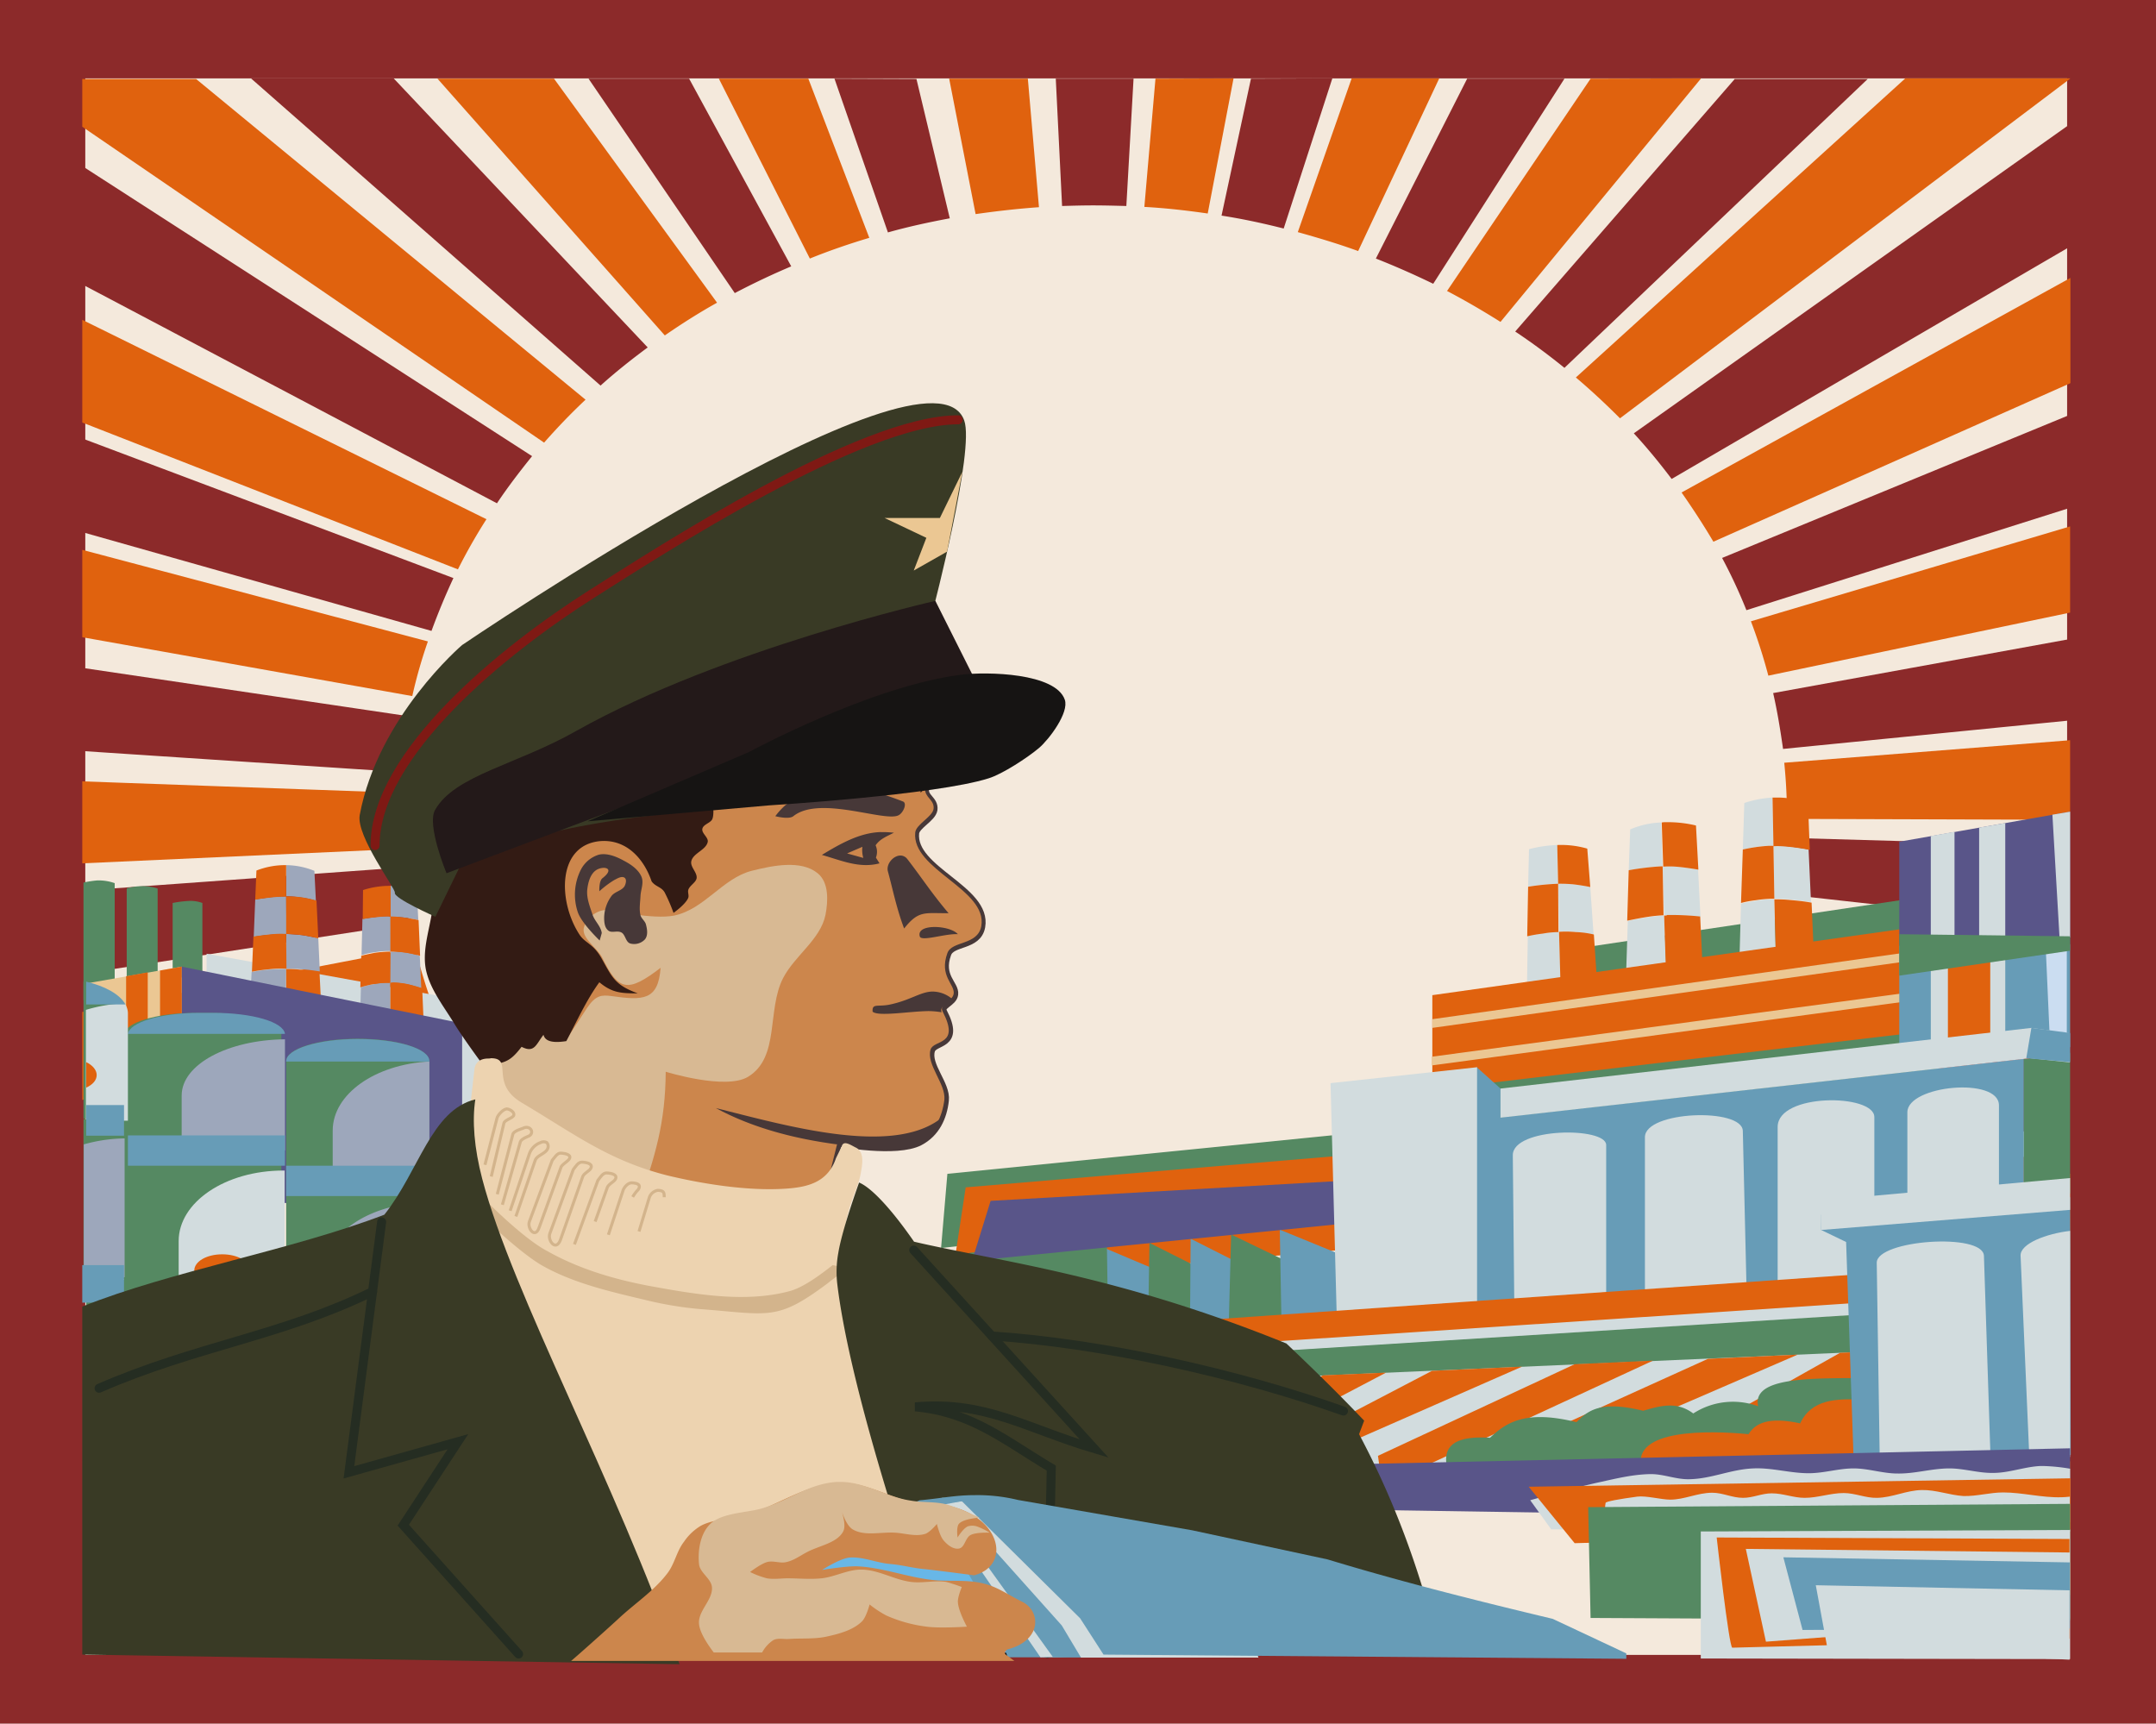 <svg xmlns="http://www.w3.org/2000/svg" viewBox="0 0 718 574"><defs><style>.cls-1{fill:#8c2a2a;}.cls-2{fill:#f4e9dc;}.cls-3{fill:#e0620e;}.cls-4,.cls-9{fill:#9da7bb;}.cls-4{stroke:#ff0;stroke-width:0.3px;}.cls-12,.cls-14,.cls-15,.cls-16,.cls-17,.cls-20,.cls-28,.cls-32,.cls-4{stroke-linecap:round;}.cls-5{fill:#f8361b;}.cls-14,.cls-6{fill:#d2dcde;}.cls-7{fill:#558962;}.cls-8{fill:#ebc793;}.cls-10{fill:#595589;}.cls-11{fill:#679cb7;}.cls-12,.cls-17,.cls-19,.cls-27,.cls-28,.cls-32{fill:none;}.cls-12,.cls-14,.cls-15,.cls-16,.cls-17{stroke:#000;}.cls-12,.cls-14,.cls-15,.cls-16{stroke-width:1.3px;}.cls-13{fill:#5d64aa;}.cls-15{fill:#4ca180;}.cls-16{fill:#68b7e7;}.cls-17,.cls-20,.cls-28,.cls-32{stroke-width:3px;}.cls-18{fill:#cbddf1;}.cls-20,.cls-31{fill:#d8b993;}.cls-20{stroke:#473838;}.cls-21{fill:#cc864c;}.cls-22{fill:#473838;}.cls-23{fill:#331b14;}.cls-24{fill:#393a25;}.cls-25{fill:#edd3b0;}.cls-26{fill:#d3b48c;}.cls-27{stroke:#d3b48c;stroke-miterlimit:10;}.cls-28{stroke:#252d22;}.cls-29{fill:#231919;}.cls-30{fill:#161413;}.cls-32{stroke:#7f1914;}</style></defs><title>Asset 1</title><g id="Layer_2" data-name="Layer 2"><g id="svg8"><g id="layer1"><rect id="rect888" class="cls-1" width="718" height="574"/></g><rect id="rect3240" class="cls-2" x="28.4" y="26.1" width="660" height="525"/><path id="path3058" class="cls-3" d="M27.4,26.2v16L181.2,147.4c4.4-5,8.9-9.7,13.8-14.3L65.3,26.3H27.4Zm118.3,0,75.7,85.5c5.5-3.8,11.3-7.5,17.4-10.9L184.5,26.2H145.7Zm93.7,0,30.3,59.9c6.4-2.6,13.1-4.9,19.8-6.9l-20.3-53H239.4Zm76.7,0,8.8,45.1c7-1,14-1.8,21.1-2.3l-3.7-42.8Zm68.7,0-3.7,42.7c7.2.4,14.2,1.2,21.1,2.2l8.6-45-26,.1Zm65.3,0L432.2,77.3c6.8,1.9,13.5,3.9,20.1,6.3l27-57.5H450.1Zm79.6,0L481.9,96.9c6.1,3.2,12.1,6.7,17.8,10.3l66.8-81.1-36.8.1Zm104.7,0L524.8,125.7c5.2,4.4,10,8.9,14.7,13.6L689.4,26.2v-.1h-55Zm55,66.4L560,164c3.7,5.3,7.3,10.8,10.6,16.4l118.9-52.8v-35Zm-662,13.9v34.2l125.1,48.9a183.82,183.82,0,0,1,9.5-16.7L27.4,106.5Zm662,68.8L583.1,206.9a181.77,181.77,0,0,1,5.8,18.1l100.5-21V175.3Zm-662,7.8v29.1l109.9,19.6a164.19,164.19,0,0,1,5.2-18.2L27.4,183.1Zm662,63.4L594.2,254a177.83,177.83,0,0,1,.9,18v.7l94.3.3V246.5Zm-662,13.7v27.3l105.7-4.8c-.3-3.5-.4-7.1-.4-10.7,0-2.7.1-5.4.3-8L27.4,260.2Zm565,43c-1,6.2-2.6,12.4-4.2,18.4l101.1,22.3V316.4l-96.9-13.2ZM138.2,315.7,27.4,337v29.3l116.3-32.5c-2.1-6-3.9-12-5.5-18.1Zm439.3,34.4c-2.7,5.8-5.8,11.4-9,17l120.9,56.1V390.9L577.5,350.1Zm-28.6,44.1a183.89,183.89,0,0,1-13.5,14.4l154,122.6V486.7L548.9,394.2Z"/><path id="path3828" class="cls-1" d="M83.7,26.2,200,128.4c5-4.5,10.3-8.7,15.7-12.7L131.1,26.1H83.7Zm112.3,0,48.7,71.4c6.1-3.2,12.4-6.2,18.8-8.9l-34-62.5H196Zm81.9,0,17.8,51.2c6.7-1.9,13.7-3.4,20.6-4.7L305.2,26.3l-27.3-.1Zm73.7,0,2.1,42.4c3.5-.1,6.8-.2,10.3-.2,3.7,0,7.3.1,11.1.2l2.4-42.4H351.6Zm65,0-9.8,45.6c7.1,1.1,14,2.6,20.7,4.3l16.2-50-27.1.1Zm72,0L458.2,86.1c6.6,2.6,12.9,5.4,19.1,8.4L521,26.2Zm89.2,0-73.2,84.2c5.7,3.8,11.1,7.8,16.4,12.1L622,26.3H577.8ZM689.4,41.3l-145.3,103c4.5,4.9,8.6,9.9,12.6,15.2L689.4,82.1V41.3Zm-662,14V94.7l138.1,72.9c3.6-5.4,7.6-10.6,11.7-15.7L27.4,55.3Zm662,82.8L573.5,185.8a172.41,172.41,0,0,1,8.1,17.4l107.8-34.1v-31ZM27.4,146v31.2l116.3,32.9c2.2-6,4.6-11.8,7.3-17.6L27.4,146Zm662,66.8-98.9,18c1.4,6.1,2.4,12.3,3.3,18.6l95.7-9.5-.1-27.1Zm-662,9.6v27.7l106,7a166.42,166.42,0,0,1,2.6-18.6L27.4,222.4ZM595,279c-.3,6.3-.8,12.6-1.7,18.7l96.1,10.7V281.7L595,279Zm-461.3,9.9L27.4,296.6v27.7l109-16.8a146.24,146.24,0,0,1-2.7-18.6Zm452.8,38.3c-1.9,6-4.2,11.9-6.7,17.8l109.6,37V352.6L586.5,327.2ZM145.9,339.5,27.4,376v31.8l126.3-50.9c-2.9-5.7-5.4-11.5-7.8-17.4Zm419.6,32.4a176.08,176.08,0,0,1-11.3,15.9L689.4,470V433.2L565.5,371.9Z"/><path id="path4101" class="cls-4" d="M28.7,497.8v51.9l153.8,3.2,2.7-50.4L28.7,497.8Z"/><path id="path4097" class="cls-5" d="M134.6,470l-.5,17.6,94.3,7-3.9-17.3-87.6-7"/><path id="path3977" class="cls-6" d="M164.2,390.6V334.9L68.8,317.6V392"/><path id="path3929" class="cls-7" d="M32.3,293.2a35,35,0,0,0-4.5.7v39.2l10.4.5V294.1a16,16,0,0,0-5.9-.9Zm14.9,1.9a21.52,21.52,0,0,0-5,.7v31.9l10.3.6V295.9A14.87,14.87,0,0,0,47.2,295.1ZM63.4,300a36.65,36.65,0,0,0-5.9.7v24.2l9.9,2.1V300.7A11.64,11.64,0,0,0,63.4,300Z"/><path id="path3158" class="cls-8" d="M60.5,321.9l-31.8,5.6V382l31.8-2V321.9Z"/><path id="rect4047" class="cls-7" d="M27.8,326.9v45.7c1.5,0,3,.1,4.4.2s3,.4,4.4.7a22.21,22.21,0,0,1,3.9,1.1,7.93,7.93,0,0,0,.9.4V337.6c0-4.7-5.6-8.8-13.6-10.7Z"/><path id="path4198" class="cls-9" d="M95.3,288.1v10.4a26.29,26.29,0,0,1,4.9.4,22.43,22.43,0,0,1,5,1.1h0l-.5-10a25.85,25.85,0,0,0-9.4-1.9Zm0,10.4h0a45.78,45.78,0,0,0-5.3.3c-1.7.2-3.3.5-5,.7l-.5,12.4v.1a48.09,48.09,0,0,1,5.3-.7,47,47,0,0,1,5.3-.2h.3l-.1-12.6Zm0,12.5v11.6c1.8,0,3.6.1,5.4.2s3.9.4,5.8.7h0l-.5-11a53.51,53.51,0,0,0-5.5-1.1c-1.7-.2-3.4-.3-5.2-.4Zm0,11.7H95c-1.9,0-3.7.1-5.7.2a48.54,48.54,0,0,0-5.5.8l-.4,7.5,23.8,11.7-.4-7.2H95.1l.2-13ZM130,295v10.3c1.3,0,2.6.1,4,.2a53.42,53.42,0,0,1,5.3.9l-.5-9.8A23.48,23.48,0,0,0,130,295Zm0,10.2c-.3,0-.5-.1-.8-.1a31.46,31.46,0,0,0-4.4.3l-4.1.6-.3,12.1a19.83,19.83,0,0,1,4.5-1,25.6,25.6,0,0,1,4.9-.4h.3V305.1H130Zm0,11.7v10.4c.4,0,.8-.1,1-.1a37,37,0,0,1,4.8.6,33.3,33.3,0,0,1,4.5,1.3h0l-.5-10.8a29.87,29.87,0,0,0-5-1.1,25.81,25.81,0,0,0-4.8-.3Zm0,10.4a28.84,28.84,0,0,0-4.1.2,33,33,0,0,0-5.7,1.3l-.3,11.3,12.8,1.9-2.7-.8V327.3Z"/><path id="path4206" class="cls-3" d="M95.3,288.1a26.26,26.26,0,0,0-9.9,1.8l-.4,9.6v.1c1.7-.3,3.3-.5,5-.7a45.33,45.33,0,0,1,5.2-.3h.1V288.1Zm0,10.4V311c1.7.1,3.3.2,5.2.4a53.5,53.5,0,0,1,5.5,1.1l-.6-12.6a44.77,44.77,0,0,0-5-1.1,43.62,43.62,0,0,0-5.1-.3Zm0,12.5H95a30.94,30.94,0,0,0-5.3.2c-1.8.2-3.5.4-5.3.7l-.5,11.7a48.53,48.53,0,0,1,5.5-.8,35.38,35.38,0,0,1,5.7-.2h.3L95.3,311Zm0,11.7v13H107l-.6-12c-1.9-.3-3.9-.5-5.8-.7a30.83,30.83,0,0,0-5.3-.3ZM130,295a29,29,0,0,0-9.1,1.4l-.1,9.6v.1a29,29,0,0,1,4.1-.6,32.53,32.53,0,0,1,4.4-.3c.3,0,.5.1.8.1V295Zm0,10.2v11.7a42.86,42.86,0,0,1,4.9.3,44.76,44.76,0,0,1,5,1.1l-.5-11.9c-1.9-.4-3.6-.7-5.3-.9a31.64,31.64,0,0,0-4.1-.3Zm0,11.7h-.3a38.87,38.87,0,0,0-4.9.4c-1.5.3-3.1.6-4.5,1l-.3,10.5a42.19,42.19,0,0,1,5.7-1.3,28.84,28.84,0,0,1,4.1-.2l.2-10.4Zm0,10.4v13.8l2.7.8,8.5,1.3-.6-14.1c-1.4-.5-3-.9-4.5-1.3a24.23,24.23,0,0,0-4.8-.6c-.6,0-1,.1-1.3.1Z"/><path id="path3957" class="cls-10" d="M60.5,398.5V321.9l93.4,18.9v63.4"/><path id="rect3973" class="cls-3" d="M60.5,321.9l-7.2,1.3v24.2h7.2V321.9Zm-11.3,1.9L42,325.1v23.2h7.2V323.8Z"/><path id="rect4025" class="cls-7" d="M65.1,337.3h4.8c13.1,0,23.8,3.3,23.8,7.4v136c0,4.1-10.7,7.4-23.8,7.4H65.1c-13.1,0-23.8-3.3-23.8-7.4v-136C41.4,340.6,51.9,337.3,65.1,337.3Z"/><path id="path4027" class="cls-11" d="M66.3,337.3c-12.9,0-23.2,3.2-23.7,7H94.9c-.5-4-10.9-7-23.7-7Z"/><path id="rect4029" class="cls-9" d="M94.9,346.1c-19.1.2-34.4,8.4-34.4,18.7v18.3H94.9v-37Z"/><path id="rect4039" class="cls-6" d="M94.4,389.8c-19.3,0-34.9,10.5-34.9,23.5v23.8H94.8V389.8Z"/><path id="rect4041" class="cls-9" d="M92.1,443.3c-19.3,0-34.9,9.6-34.9,21.6v22.7a65.73,65.73,0,0,0,9.1.5h4.8c13.1,0,23.8-3.3,23.8-7.4V443.4a25.28,25.28,0,0,0-2.8-.1Z"/><path id="rect4037" class="cls-11" d="M42.6,433v8.5H94.9V433Z"/><path id="rect4033" class="cls-11" d="M42.6,378.1v10.1H94.9V378.1Z"/><path id="path4043" class="cls-3" d="M83.3,423.1c0,3-4.1,5.4-9.3,5.4s-9.3-2.4-9.3-5.4,4.1-5.4,9.3-5.4S83.3,420.1,83.3,423.1Z"/><path id="path4045" class="cls-3" d="M81,466.2c0,2.7-3.7,4.9-8.4,4.9s-8.4-2.2-8.4-4.9,3.7-4.9,8.4-4.9S81,463.6,81,466.2Z"/><path id="path4081" class="cls-7" d="M42.6,425.5a7.93,7.93,0,0,1-.9.4,26.19,26.19,0,0,1-4,1.1,32.52,32.52,0,0,1-4.5.6,32.91,32.91,0,0,1-4.5.3v64.8c8.2-1.8,13.9-6,13.9-10.8V425.5Z"/><path id="rect4084" class="cls-6" d="M41.5,334.1a52.71,52.71,0,0,0-12.9,2.2v36.5c1.5,0,3.1.1,4.5.2.5.1.9.1,1.4.2h8.1V337.8a6,6,0,0,0-1.1-3.7Z"/><path id="path4079" class="cls-7" d="M27.8,372.7v55.1a37.49,37.49,0,0,0,4.8-.3c1.7-.2,3.2-.4,4.8-.6a23.32,23.32,0,0,0,4.2-1.1,7.93,7.93,0,0,0,.9-.4V375a7.93,7.93,0,0,1-.9-.4,28.76,28.76,0,0,0-4.2-1.1c-1.5-.3-3.1-.5-4.8-.7-1.5-.1-3.1-.1-4.8-.1Z"/><path id="path4093" class="cls-11" d="M28.7,368v10.2H41.3V368Z"/><path id="rect4061" class="cls-6" d="M42.6,433.4a54.82,54.82,0,0,0-13.9,2v57.2c8.2-1.8,13.9-6,13.9-10.8Z"/><path id="rect4063" class="cls-9" d="M41.4,379.1a52.32,52.32,0,0,0-13.5,2v46.6a31.46,31.46,0,0,0,4.4-.3l4.4-.6a22.21,22.21,0,0,0,3.9-1.1,7.93,7.93,0,0,1,.9-.4V379.1Z"/><path id="path4065" class="cls-11" d="M143,384v93.4l104.6,8.1V395.9L143,384Z"/><path id="path4067" class="cls-6" d="M143,390.5V399l104.6,12.6v-7.7L143,390.5Zm0,16.6v8.5l104.6,12.6v-7.7L143,407.1Zm0,16.1v8.5l104.6,12.6v-7.8L143,423.2Zm0,40v2.9l104.6,10.2v-3.4L143,463.2Z"/><path id="path4075" class="cls-12" d="M247.7,465.9,112.9,452.6"/><path id="rect3979" class="cls-7" d="M119.1,345.9h0c13.1,0,23.8,3.3,23.8,7.4v136c0,4.1-10.7,7.4-23.8,7.4h0c-13.1,0-23.8-3.3-23.8-7.4V353.4C95.3,349.2,106,345.9,119.1,345.9Z"/><path id="rect4077" class="cls-8" d="M147.6,432.3v23.9l6.8.6V433.1l-6.8-.8Zm13.4,1.5v23.6l7,.6V434.6l-7-.8Zm13.5,1.6v23.2l6.8.6V436.1l-6.8-.7Z"/><path id="rect4083" class="cls-13" d="M205.4,417.2c-14.6,0-26.1,4.7-26.1,10.5v31.5l52.3,5.1V427.7c0-5.8-11.7-10.5-26.2-10.5Z"/><path id="path4085" class="cls-9" d="M205.4,417.2c-13.9,0-25.2,4.3-26.1,9.8h52.2C230.5,421.5,219.3,417.2,205.4,417.2Z"/><path id="path4091" class="cls-14" d="M210.6,442.5c-10.6,0-19.2,3.9-19.2,8.6,0,.2,0,.5.1.6h38.3v-.6c0-4.7-8.7-8.6-19.2-8.6Z"/><path id="path4089" class="cls-6" d="M202.6,432.5c-7.7,0-13.9,2-13.9,4.3v.1h27.7v-.1c.1-2.3-6.2-4.3-13.8-4.3Z"/><path id="rect4087" class="cls-9" d="M179.2,437v4.2h52.3V437Zm0,14.7v3.2h52.3v-3.2Z"/><path id="path4095" class="cls-14" d="M214.4,456.7c-7.5,0-14,1.7-17.6,4.2l38.3,3.7C234.3,460.2,225.3,456.7,214.4,456.7Z"/><path id="rect4109" class="cls-3" d="M28.7,459.7v24.9c2.6-1.1,4.4-2.8,4.4-4.8V464.5C33.1,462.5,31.3,460.7,28.7,459.7Z"/><path id="rect4148" class="cls-3" d="M28.7,353.7v8.5c2.2-1,3.5-2.5,3.5-4.2S30.8,354.7,28.7,353.7Z"/><path id="path4074" class="cls-11" d="M28.7,326.9v7.6H41.8C39.9,331.1,35,328.4,28.7,326.9Z"/><path id="path3299" class="cls-11" d="M27.4,421.3v12.5H41.3V421.3Z"/><path id="rect4017" class="cls-14" d="M143,452.5c-19.2.1-34.6,8-34.6,17.7v25.7a72,72,0,0,0,10.8.8c13.1,0,23.8-3.3,23.8-7.4V452.5Z"/><path id="rect4009" class="cls-9" d="M142.3,400.3c-18.4.5-33,9.6-33,20.7v24.4a61.23,61.23,0,0,0,9.9.6c13.1,0,23.8,2.3,23.8-1.8V400.3Z"/><path id="rect3983" class="cls-9" d="M143,353.5c-18,.9-32.2,10.8-32.2,23V393H143V353.5Z"/><path id="rect4023" class="cls-11" d="M95.3,388.2v10.1H143V388.2Z"/><path id="rect4019" class="cls-11" d="M95.3,442.6v8.3H143v-8.3Z"/><path id="path3981" class="cls-11" d="M119.1,346c-13.1,0-23.8,3.3-23.8,7.4v.1H143v-.1c0-4.2-10.6-7.4-23.9-7.4Z"/><path id="path4105" class="cls-14" d="M41,498.9v33.3l14.4,15.5,14-6.2-8.9-10.1V498.1Z"/><path id="path4113" class="cls-15" d="M28.7,491.4v9.9l163.2,5.2s2.4-7.5.3-7.5-130.9-6-163.5-7.6Z"/><path id="path4115" class="cls-14" d="M47.7,492.3,34,501.5l37.2,1.2c4.1-2.9,9.3-6.5,12.4-8.7C66.2,493.2,60,493,47.7,492.3Zm48.5,2.3-13.4,8.5,36.6,1.2c4.5-2.7,9.5-5.9,12.9-8-12.6-.5-22.6-1.1-36.1-1.7Zm47.2,2.3-12.6,7.8,34.3,1.1c3.5-2.4,7.7-5.6,10.2-7.4C166.8,497.9,158.2,497.6,143.4,496.9Z"/><path id="path4127" class="cls-14" d="M40.2,490l-11.5.1v7.5c5.6-3.6,11.5-7.6,11.5-7.6Z"/><path id="path4131" class="cls-14" d="M28.7,475.6v19.2l168.6,8.8,12.5-15.4L28.7,475.6Z"/><path id="path4170" class="cls-16" d="M49.2,496l-8.8,5.8,23.7.8,7.3-5.4L49.2,496Zm47.4,2.4-8.2,4.9,21.8.6,7.3-4.5-20.9-1Zm46.5,2.4-6.1,4.1,19.8.6,5.9-3.6-19.6-1.1Z"/><path id="path4301" class="cls-17" d="M185.5,482.6"/><path id="path3906" class="cls-7" d="M642.7,298.3,520.2,316.6v18.3l123.3-18.8"/><path id="path3317" class="cls-6" d="M590.3,265.6a36.21,36.21,0,0,0-9.4,1.8l-.5,15.5a54.68,54.68,0,0,1,8.1-1.2h2.1l-.3-16.1Zm.3,16.1.3,17.6c1.6,0,3.2.1,4.9.2,2.2.2,4.6.5,7.3.9l-.8-17.6h-.2c-3-.5-5.6-.9-7.9-1.1Zm.3,17.8h-1.1a27,27,0,0,0-5.2.5c-1.6.3-3.2.5-4.8.9l-.6,21.4h25.1l-.2-3.3-12.7-.5-.5-19Zm-37.7-25.6a28.27,28.27,0,0,0-10.3,2.3l-.5,13.6c3.5-.5,7-1.1,10.8-1.3h.5l-.5-14.6Zm.5,14.6.5,16.4c.3,0,.8-.1,1.1-.1a65,65,0,0,1,11,.5h0l-.8-15.7a50.67,50.67,0,0,0-6.5-.9,31.33,31.33,0,0,0-5.3-.2Zm.5,16.4a48.74,48.74,0,0,0-5.1.5,65.39,65.39,0,0,0-7,1.3l-.6,18.7,14.1-1.8-.6-.2-.8-18.5Zm-35.6-23.5a41.18,41.18,0,0,0-9.4,1.4l-.3,12.5a79.34,79.34,0,0,1,9.8-1h.2l-.3-12.9Zm.3,12.9.3,16h0a34.91,34.91,0,0,1,5.6.1c1.9.2,3.8.5,5.9.8l-1.1-15.8a38.29,38.29,0,0,0-5.6-.9,29.4,29.4,0,0,0-5.1-.2Zm.3,16c-1.7.1-3.5.3-5.2.5s-3.5.5-5.2.9l-.3,17.9,23.7-.9-.2-1.3-12.2.8-.6-17.9Z"/><path id="path3315" class="cls-3" d="M591.7,265.6h-1.4l.3,16.2a27.68,27.68,0,0,1,4,.1,67.47,67.47,0,0,1,7.9,1.1h.2l-.6-15.5a27.65,27.65,0,0,0-10.4-1.9Zm-1.1,16.1a14.7,14.7,0,0,0-2.1,0,54.68,54.68,0,0,0-8.1,1.2l-.6,17.8a34.08,34.08,0,0,1,4.8-.9,39.92,39.92,0,0,1,5.2-.5h1.1l-.3-17.6Zm.3,17.8.5,18.9,12.7.5-.8-18.3c-2.7-.5-5.1-.7-7.3-.9a46.1,46.1,0,0,0-5.1-.2Zm-36.1-25.7a6.15,6.15,0,0,0-1.4.1l.5,14.7a30.11,30.11,0,0,1,5.2.1c2.1.2,4.1.5,6.5.9l-.8-14.7a39.82,39.82,0,0,0-10-1.1Zm-1.1,14.7h-.5a91.16,91.16,0,0,0-10.8,1.3l-.5,16.8c2.5-.5,4.9-1,7-1.3a46.27,46.27,0,0,1,5.1-.5l-.3-16.3Zm.5,16.4.6,18.4.6.2L567,322l-.8-16.8h0a95.69,95.69,0,0,0-11-.5c-.2.2-.5.2-1,.2Zm-35.6-23.5.3,12.9a45.21,45.21,0,0,1,5.1.2c1.7.2,3.7.5,5.6.9l-1-12.8a31.56,31.56,0,0,0-10-1.2Zm.3,12.9h0a80.63,80.63,0,0,0-10,1l-.3,16.5a47.14,47.14,0,0,1,5.2-.9,30.52,30.52,0,0,1,5.2-.5l-.1-16.1Zm.3,16,.5,18.1,12.2-.8-1.1-16.4a29.88,29.88,0,0,0-5.9-.8,35.73,35.73,0,0,0-5.7-.1Z"/><path id="path3928" class="cls-3" d="M645.9,307.6,477,331.4v43.8l175.1-22.8"/><path id="path3934" class="cls-8" d="M638.9,316.7h-.5L477,339.4v2.9l162.5-22.8c1.3-.2,2.2-.9,1.9-1.6-.1-.7-1.3-1.2-2.5-1.2Zm1.9,13.1a.9.9,0,0,0-.5.1l-163.5,22v2.9l164.6-22.2c1.3-.2,2.2-.9,1.9-1.6s-1.3-1.1-2.4-1.1c0-.1,0-.1-.1-.1Z"/><path id="path3938" class="cls-7" d="M650.3,342.4,469.2,363.8V382l175.1-22.8"/><path id="path5290" class="cls-11" d="M689.4,314.4l-56.9.5V350l56.9-1.3V314.4Z"/><path id="path3940" class="cls-10" d="M689.4,270.3l-56.9,10v34.6l56.9-.5V270.3Z"/><path id="path3946" class="cls-6" d="M689.4,270.3l-5.9,1,2.4,41.4,3.5-.5V270.3Zm-21.6,3.8-8.7,1.5v72.9l8.7-3.2V274.1ZM650.9,277l-7.9,1.4V348l7.6,1.6h.3V277Z"/><path id="path3950" class="cls-3" d="M648.7,349V318.5l14.1-2.2v30.2"/><path id="path3952" class="cls-18" d="M682.7,347.5l-1.4-31.4,7-.8v32.9"/><path id="path3960" class="cls-7" d="M632.5,311.1v13.8l56.9-8.3v-4.8l-56.9-.7Z"/><path id="path3968" class="cls-11" d="M674,437.4V352.6L499.7,372.1v-9.6l-7.9-7.1-9.2,4.6.8,88.4"/><path id="path3972" class="cls-7" d="M689.4,350.6,674,352.7v45.4l15.4-.7V350.6Z"/><path id="path3962" class="cls-6" d="M676.5,342.3,499.7,362.5v9.7L676,352.4l13.3,1.4v-9.7l-12.8-1.8Z"/><path id="path3964" class="cls-12" d="M676,342.3"/><path id="path3964-2" data-name="path3964" class="cls-12" d="M676,352.4"/><path id="path3974" class="cls-6" d="M504.3,434.6l-.5-49.9c0-9.3,31.1-9.5,31.1-3.4v51l12.9-.5V378.7c0-8.8,32.4-9.9,32.6-2.1l1.3,55.1,10.3-.2V375.3c0-11.4,32.2-11.1,32.2-3.3v57.4l11-1.2V370.4c0-9,30.5-11.9,30.5-2.3v60.8"/><path id="path3976" class="cls-7" d="M451.3,377.3,315.5,390.9l-2.1,24.7,145.7-16.2"/><path id="path3978" class="cls-3" d="M452,384.4l-130.4,11-4.9,32.3,162.2-14.3"/><path id="path3982" class="cls-11" d="M361.7,413l30.5,12.9,1.3,20.6-33,.3,1.6-32.3"/><path id="path3986" class="cls-7" d="M382.3,443.6l.5-29.7,19.5,9.8-.5,21.9-21.4-.4"/><path id="path3988" class="cls-11" d="M396.3,442.2l.2-29.7,18.4,9.3,1.3,23.7-19.1-.1"/><path id="path3990" class="cls-7" d="M409.2,441.1l.8-30,23.2,11.2-.5,20.7-24.1-.7"/><path id="path3992" class="cls-11" d="M426.8,442.8l-.6-33.3,35.7,14.6-3,18"/><path id="path3984" class="cls-7" d="M369.1,445.8l-.5-32.6-45.8,4-1.3,30.3Z"/><path id="path3980" class="cls-10" d="M449.2,393.1l-119.3,6.8-6.2,20,130.7-13.1"/><path id="path3966" class="cls-6" d="M445.2,439.7l-2.1-79,48.8-5.3v81.9"/><path id="path3994" class="cls-3" d="M631.2,423.5,317.9,445.4l-.8,19.1,312.8-20"/><path id="path3996" class="cls-6" d="M621.1,433.7,324.7,453.3l2.9,18.3,304.7-16.3"/><path id="path3998" class="cls-7" d="M353.2,485.5,343.8,455l276.6-17.3,1.9,38.5"/><path id="path4000" class="cls-6" d="M624.1,450l-262,11.5,6,34.6,261-9.1"/><path id="path4002" class="cls-3" d="M624.1,450l-11.3.5c-7.1,4-34.8,19.6-36.2,20.3l22.1,3.6,26.4-17.8-1-6.6Zm-25.4,1.1-29.9,1.4-59.4,26.9,14.6,4,74.7-32.3Zm-48.2,2-26.1,1.2-65.5,30.5,1.1,8,5.1-.2,85.4-39.5Zm-43.6,2-30,1.4-47.3,24.7,4.6,5.8,72.7-31.9Zm-45.3,2-21,.9-39.2,20.7,11.8,3.8,48.4-25.4Zm-39.3,1.7-19.4.8L366,483.7l.3,1.6,3.8,3.8,52.2-30.3Zm-29,1.3-20.2.9-9.8,6.6,1.7,10.3,28.3-17.8Z"/><path id="path4016" class="cls-7" d="M482.2,489.8c-2.2-7.7,1.4-11.8,14-11,5.4-5.1,11.9-9.4,28.8-5.2,3.8-3.8,7.8-7.3,22.2-3.8,5.6-1.6,11.1-3.3,16.7.9a24.3,24.3,0,0,1,21.6-2.4c-2.1-9.8,17.5-9.3,35.7-9.4l.5,27.2"/><path id="path4018" class="cls-3" d="M546.6,488.6c-2.9-12.7,22.2-12.3,35.7-11,2.9-4.8,8.9-5.4,17.2-3.6,3.8-8.1,12.1-8.3,20.8-7.9l3,19.5"/><path id="path4020" class="cls-11" d="M689.4,398.7l-82.9,5.8v5.1l8.3,4,2.5,72.5,72.3-1.6-.2-85.8Z"/><path id="path4022" class="cls-6" d="M689.4,392.3l-83.1,7.5.2,9.8,82.9-6.7V392.3Z"/><path id="path4024" class="cls-6" d="M689.4,409.9c-7.8.9-16.7,4.2-16.5,8.3l2.9,66.7-12.9.7-2.2-67.4c-.3-7.8-35.7-5.3-35.7,2.3l1,65.7,63.4-1V409.9h0Z"/><path id="path4026" class="cls-10" d="M689.4,482.3l-234,5.2-.8,15.3,234.8,3.6V482.3Z"/><path id="path4028" class="cls-6" d="M679.4,488.2c-5.4.3-10.3,2.3-15.6,2.3-4.9.1-9.7-1.5-14.6-1.5-5.9,0-11.4,1.8-17.3,1.7-4.9,0-9.7-1.7-14.6-1.7s-9.5,1.5-14.5,1.6c-6.4.1-12.6-1.9-18.9-1.6-7.5.3-14,3.5-21.4,3.6-4.4.1-8.6-1.8-13-1.7-5.6.1-11,1.4-16.4,2.6-8.1,1.7-23.5,6.1-23.5,6.1l7,9.7,172.8.7V489.1a62.3,62.3,0,0,0-8.9-.9Z"/><path id="path4030" class="cls-3" d="M689.4,492.3l-180.3,2.8,15.3,18.8,165.1-4.7V492.3Z"/><path id="path4032" class="cls-6" d="M640,496.2c-5.2.1-9.7,2.5-14.9,2.6-3.8.1-7.3-1.6-11.1-1.6-4.4,0-8.6,1.6-13,1.6-3.8,0-7.1-1.5-11-1.5-3.3,0-6.2,1.5-9.5,1.5-3.7,0-6.7-1.7-10.3-1.7-4.9,0-9.2,2.3-14,2.3-2.9,0-8.1-1.4-11-1-5.9.8-10.5,1.6-10.5,2.1-.5,2.2.2,6.4.2,6.4H689.3v-8.5c-1,.1-1.9.2-2.7.2-6.7.2-13-1.6-19.5-1.6-4.4,0-8.7,1.3-13.2,1.2C649.2,497.9,644.7,496.1,640,496.2Z"/><path id="path4034" class="cls-7" d="M689.4,500.8l-160.5,1.1.8,36.9,159.7.8V500.8Z"/><path id="path4036" class="cls-6" d="M689.4,509.5l-123,.5v42.3l123,.2v-43Z"/><path id="path4038" class="cls-3" d="M571.7,512s4.1,36.7,5.2,36.7,80.1-2.1,112.3-3V512.5L571.7,512Z"/><path id="path4040" class="cls-6" d="M581.4,515.8l6.7,30.9L689.3,539V517l-107.9-1.2Z"/><path id="path4042" class="cls-11" d="M593.9,518.6l6.4,24.2,89-.5v-22l-95.4-1.7Z"/><path id="path4044" class="cls-6" d="M604.7,527.9l3.8,20.6,80.7,4.2V529.6l-84.5-1.7Z"/><path id="path3964-3" data-name="path3964" class="cls-19" d="M679.9,349.4v-7.2"/><polygon class="cls-11" points="676.5 342.3 689.4 344 689.4 353.7 674.8 352.4 676.5 342.3"/><path id="path4264" class="cls-20" d="M159.8,376.3l5.5-74.5,50.1-59.5,99.6-7.5s4.8,11.3,3,16.7-9.3,5.7-10.1,11.2c-.4,3.1,3.2,3.8,2.8,6.9-.4,2.7-5.8,5.1-6.1,7.8-1.3,12.5,24.2,18.9,22,31.2-1.2,6.5-9.8,4.7-11.3,9-2.8,7.7,2.7,10.3,2.3,13.5-.3,2.7-4.9,3.4-3.7,5.9,5.9,11.3-2.9,9.2-4,12.7-1.6,5.1,5.2,11.5,4.6,16.7-.6,5.6-3,10.8-8.3,13.6-7.6,4-27.2.3-27.2.3l-9.5,37.9-103.6-.3Z"/><path id="path4229" class="cls-21" d="M314.9,234.7l-99.6,7.5-35.1,41.7,8.3,62.5,6.9-10.6c3-4.5,5-4.5,8.2-4.1,10.6,1.5,15.6,1.5,16.4-9.4-11,8.4-14,7.7-19.4-3.3-1.8-3.7-7.5-6.7-6-10.6,1.3-3.4,5-5.9,8.6-5.3,0,0,14.3,3.2,21.3,1.8,10.1-2.1,16.1-12.4,25.8-14.9,7.1-1.8,16.5-3.7,22,.8,3.8,3.1,3.5,9.3,2.6,13.9-1.7,8.2-10.2,13.5-14.1,21-5.5,10.7-1,26.4-11.7,32.9-7.5,4.5-27.4-1.7-27.4-1.7-.1,16.9-3.5,28.2-9,43.7l53.2,14.3,4.6-.8,8.5-34s19.6,3.7,27.2-.3c5.2-2.7,7.6-8,8.3-13.6.5-5.3-6.1-11.7-4.6-16.7,1.1-3.4,10-1.2,4-12.7-1.3-2.5,3.3-3.2,3.7-5.9.4-3.2-4.9-5.8-2.1-13.5,1.5-4.2,10.1-2.5,11.3-9,2.1-12.3-23.3-18.8-22-31.2.3-2.7,5.7-5.2,6.1-7.8.4-3.1-3.1-3.8-2.8-6.9.8-5.6,8.4-5.9,10.1-11.2s-3.3-16.6-3.3-16.6Z"/><path id="path4231" class="cls-22" d="M279.2,262c-5.9.1-11.5,2-17.6,6.1a23.59,23.59,0,0,0-3.4,3.7s4.5,1.2,6,0c8.9-7.1,31,2.3,35.2-.4,1.4-.8,2.8-3.9,1.3-4.5C292.7,263.8,285.7,261.8,279.2,262Zm15,15.1H293c-6.7.3-12.9,3.7-19.3,7.6,6.4,1.8,12.5,4.6,19.2,2.8l-1.2-1.9a5.31,5.31,0,0,0-.1-4.1c1.5-2.2,3.8-3,6.1-4.2-1.1-.1-2.3-.2-3.5-.2Zm-7,4.9a9.31,9.31,0,0,0,.3,3.7l-5.4-1.5Zm12.8,2.9c-2.4-.1-5,2.8-4.3,5.3,1.7,6.3,2.9,12.4,5.4,19,4.9-6.2,6.9-5,14.8-5.1-5.7-6.7-9.2-12.2-13.8-18.1A2.92,2.92,0,0,0,300,284.9Zm11.3,23.8c-3,0-5.6.9-5,3.1.4,1.9,8.6-1,12.7-.7C317.7,309.6,314.3,308.7,311.3,308.7Zm-1,21.5c-4,.2-7.3,3-14.3,4.4-3.9.7-5.6-.5-5.4,2.3,1.9,1.7,12-.1,18.6-.2a28.73,28.73,0,0,1,4.4.4c-.9-2,2.3-2.8,3.3-4.6a10.17,10.17,0,0,0-6.6-2.3ZM238.4,369c12.2,6.6,26.1,10.2,40.4,12.1l.2-.6s19.6,3.7,27.2-.3a14.6,14.6,0,0,0,6.8-7.5c-16.4,12.2-51,2.2-74.6-3.7Z"/><path id="path4241" class="cls-23" d="M143.3,236s1.9,42.4,1,63.6c-.3,7.7-3.9,15.5-2.5,23.1,1.3,6.6,5.9,12.3,9.5,18.2,2.9,4.8,9.8,14.1,9.8,14.1,7.1-1.1,8.6-1.2,12.6-6.4,4.3,2.2,4.8-.8,7.3-4,.6,2.5,3.8,2.7,7.6,2.1,3.5-6.6,6.7-13.7,11-19.6,4.3,3.6,7.4,3.7,12.8,3.7-7.7-2.8-8.5-5.3-12.2-11.9-2.8-4.8-5.4-4.8-7.3-7.8-7.1-11-7.4-29.7,7-31,8.8-.7,14.6,6,17.1,13.4,1.3,1.8,3.2,1.8,4.3,3.6a56.14,56.14,0,0,1,3,6.9s4-2.8,4.9-5c.3-.8-.2-1.8,0-2.6.4-1.5,2.6-2.5,2.8-4,.2-1.9-2.1-3.6-1.8-5.5.5-2.8,5-3.8,5.5-6.6.2-1.5-2.1-2.8-1.8-4.3s2.7-1.9,3.3-3.2.3-4.3.3-4.3l5.2-4.3,1.5-2.9,15.6-5.5c.1,2,0,3.9-1.5,5.2,1.8-.1,3.7-.3,4.3-1.1l.3,1.4a13.77,13.77,0,0,0,4.3-1.8v1.4a34.62,34.62,0,0,0,5.2-2.1v1.8a15,15,0,0,0,5.8-1.4c-.1.7-.2,1.5-.3,2.3,10.5-2.4,18.5-8.9,24.5-15.1-2.8,5.9-7.3,9-12.6,12.7,4.5-1.7,8.9-3,12.2-6.4-1.4,4-3.4,5.6-7,7.8a53,53,0,0,0,13.1-4.3c-2,2.7-1.7,4.6-1.5,7.8,3.7-4.3,10.1-6.7,15.9-7.2,1.2,0,3.7-13.6,3.7-13.6l-5.5-10.9-177.2,7.2"/><path id="path4243" class="cls-22" d="M199.7,313.2s-6.1-5.8-7.3-9.5a18.39,18.39,0,0,1,1-14,10,10,0,0,1,6.1-5.1c2.8-.6,5.9.7,8.4,2.1,2.3,1.2,4.7,2.9,5.7,5.2.9,2.1-.2,4.3-.3,6.5s-.5,4.3,0,6.4c.3,1.1,1.5,1.9,1.8,3,.4,1.5.8,3.6-.3,5a4.92,4.92,0,0,1-4.9,1.4c-1.6-.5-1.6-3-3-3.7s-3.2.3-4.3-.6c-1.3-1-1.4-2.9-1.4-4.4a12.54,12.54,0,0,1,2.5-7.2c1.1-1.4,3.4-1.7,4.3-3.2.4-.8.8-2.2,0-2.8-1-.7-2.5.3-3.5.8a32.36,32.36,0,0,0-4.9,3.7s-.2-3.5,1.1-4.4c4.2-3.3.5-4.1-1.9-2.8-2.1,1.2-2.9,4-3.2,6.4-.4,3,.9,6,1.8,8.8.8,2.1,2.7,3.7,3,5.9-.2.8-.7,2.5-.7,2.5Z"/><path id="path4257" class="cls-24" d="M154.4,286c46.9-18.2,98.2-15.7,153-24.2,19.3-3,35.6-6.4,44.8-23.1,6.4-11.7-33.8-14.4-33.8-14.4l-7.7-21.1s14-53.4,10.4-63.2c-11.2-31.1-167.2,74.8-167.2,74.8s-28,23.9-34.1,56.6c-1.3,7,12.1,24.7,11.7,25.9-.5,1.8,13.5,8,13.5,8Z"/><path id="path4273" class="cls-25" d="M162.7,352.5c-1.6,0-4.3.4-4.7,3.6-1.9,16.6-2.7,24.6-4.1,36.7l-10,158.3H335.5L287,422.1l-7.1-2.4c1.8-19.6,5.4-21.8,6.7-28.7.4-2.4,1.6-7.2-1.5-8.8-1.7-.8-4.2-2.7-4.8-.4l-1.9,3.9c-2.6,7.7-8.9,9.4-15,10-13.8,1.3-30.6-1.7-41.3-4.3-19.6-5-31-13.9-48.2-24.1-11.1-6.5-2.7-14.9-10.4-14.9a2.81,2.81,0,0,1-.8.1Z"/><path id="path4275" class="cls-26" d="M162,400l-.9,5.5s12.5,12.2,20.1,16.3c10.2,5.6,21.9,8.3,33.3,11a121.35,121.35,0,0,0,18.2,3.1c23.7,1.8,25.9,4.2,43-8.6,2.1-1.7,4.7-3.5,6.6-5l-5-1c-4.2,3.3-9.6,7.3-14.1,8.6-15,4.1-31.7,1.1-47.1-1.7-11.7-2.2-23.4-5.7-33.7-11.5-8-4.1-20.4-16.7-20.4-16.7Z"/><path id="path4279" class="cls-27" d="M161.5,387.9l4-15.5c.3-1.2,2.3-3.3,3.5-3.1,1,.2,2.4,1.1,2.1,2.1s-3.1,1.5-3.3,2.7l-4.2,17.7"/><path id="path4281" class="cls-27" d="M165.6,397.7l5.2-20c.3-1.1,3.2-1.9,3.2-1.9,2.7-1.5,4.4,1.8,1.7,2.7,0,0-2.1.8-2.4,1.7l-6,21"/><path id="path4283" class="cls-27" d="M169.9,403.2l6.4-19a6.16,6.16,0,0,1,3.7-3.7,2.23,2.23,0,0,1,2.1,0,1.93,1.93,0,0,1,.4,1.7c-.5,2-3.7,2.4-4.3,4.3l-6.4,18.6"/><path id="path4285" class="cls-27" d="M176.3,406.8l7.6-20.4c.8-.9,1.6-2.4,2.8-2.4,2,.1,3.9.7,2.7,2.2-.6.7-1.8,1.3-2.5,2.3l-7.4,20.4C178.2,412.6,175.5,409,176.3,406.8Z"/><path id="path4287" class="cls-27" d="M183.1,410.8l7.8-21.3c.8-1,1.6-2.5,2.9-2.5,2,.1,3.9.7,2.8,2.3-.6.8-1.9,1.3-2.5,2.4L186.6,413c-1.5,3.8-4.3.1-3.5-2.2Z"/><path id="path4289" class="cls-27" d="M191.3,414.4l7.8-21.3c.8-1,1.6-2.5,2.9-2.5,2,.1,3.9.7,2.8,2.3-.6.8-1.9,1.3-2.5,2.4l-4.1,11.5"/><path id="path4291" class="cls-27" d="M202.6,411.2l4.9-14.8c.4-1.1,1.6-2.5,2.9-2.5,2,.1,3.2.7,2.1,2.3a11.56,11.56,0,0,0-1.8,2.4"/><path id="path4293" class="cls-27" d="M212.8,410.1l3.4-11.2a3.57,3.57,0,0,1,2.9-2.5c2,.1,2.1.7,2.1,2.3"/><path id="path4305" class="cls-24" d="M286.1,393.8s-5.6,15.4-6.9,23.3a35,35,0,0,0-.4,10.2c4.4,37.5,27.2,103.4,34.2,123H479.6c-5.8-24.2-14.1-48.5-27-72.7l1.7-4.5c-9.5-10-17.6-17.8-25.9-25.7-56.4-22.9-96.2-27.4-124-33.9C296.5,402.1,290,395.4,286.1,393.8Z"/><path id="path4303" class="cls-28" d="M304.3,416.3l60.1,66.1c-22.8-6.8-36.3-16-59.6-13.9,18.7,1.7,29.7,11.1,45.3,20.4l-1.3,61.7"/><path id="path4307" class="cls-28" d="M330.3,444.9c37,2.4,82.2,12.6,117.1,25"/><path id="path4311" class="cls-16" d="M320.8,499.3l-19.6,4.3-44,15.8L255.7,551H370.3l-2.1-16.1-47.4-35.6Z"/><path id="path4295" class="cls-24" d="M158.3,366.1c-14.7,3.6-18.7,23.8-30.3,38.4-31,11.9-71.2,18.8-100.6,30.6V551l198.9,3.2c-21.5-61.5-55.5-122.8-65.7-161.6-2.7-10.3-3.4-19.4-2.3-26.5Z"/><path id="path4297" class="cls-28" d="M127.1,406.9l-10.9,83.4,36.3-10.2-18.2,27.8,38.4,42.9"/><path id="path4299" class="cls-28" d="M33,462.3c32.6-14.2,60.9-17.4,91.1-32.2"/><path id="path4245" class="cls-29" d="M144.9,269.7c-2.9,5,3.8,21.1,3.8,21.1l175.2-66-12.4-24.7s-71.1,16.1-119.4,43.2C172.1,254.7,151.5,258.1,144.9,269.7Z"/><path id="path4313" class="cls-11" d="M309.9,501.8l-20.6,10.1,24.5-2.7,16.3,27.9,5.5,14.8h42.9l-3.2-19.5-45.6-29.6-19.8-1Z"/><path class="cls-30" d="M320,224.7c-30.1,3.8-70.5,25.7-70.5,25.7l-53.8,23.1,60.4-5.3s55.4-3.4,73.1-9c4.6-1.4,13-6.9,16.8-10.1,3.4-2.9,10.1-11.8,8.6-16.1C351.5,224.1,328.8,223.6,320,224.7Z"/><path id="path4315" class="cls-6" d="M313.8,498.8l-19.1,6.3,21.3,2.4,30.5,44.4,43.4-.9-2-18.5-51.2-32.9-22.9-.8Z"/><path id="path4317" class="cls-11" d="M322.1,499.6c-4.9,0-13.8,1-13.8,1l-14.5,5.7,23.8-.4,33.1,46h49.6l-3.4-33.6c.1,0-69.8-18.7-74.8-18.7Z"/><path id="path4319" class="cls-6" d="M324.1,499.5l-17.4,2-12.9,4.6,25.9-2.7,33.9,37.9L360,552h59.1l-8.6-24.6-86.4-27.9Z"/><path id="path4321" class="cls-11" d="M324.6,497.9c-6.8,0-12,1.2-18.3,1.7L293.2,505l27.1-5.1,39.4,39,7.8,12.1,174.1,1.4v-1.8l-24.5-11.5c-25.1-6-50.3-12.3-75-19.8L397,509.6l-58-10.1a57.36,57.36,0,0,0-14.4-1.6Z"/><path id="path4325" class="cls-21" d="M280.9,493.8h-1.6c-11.2.5-20.8,7.9-31.6,11-4.7,1.3-10,1-14.3,3.3a17.73,17.73,0,0,0-5.6,5.3c-2.5,3.2-3.1,7.4-5.6,10.6-4.5,5.9-11,10.1-16.4,15.2-5,4.6-14.7,13.2-15.6,13.9H337.8c-.8-.6-1.6-1.2-2.7-2s.3-1.8.3-1.8c11.8-3,11.2-12.9,5-15.9-5.2-2.6-8.3-5-13-6.1-5.6-1.4-11.6-.5-17.3-1.2-8.3-1-16.3-4.1-24.6-4.5-3.9-.1-11.7,1.2-11.7,1.2s5.7-3.7,9-4.1c4.4-.4,9,1.7,13.4,2.1,4.6.4,6.7,1.2,11.3,1.7,5,.5,16.9,2.1,16.9,2.1,11.8-3.1,9.3-17.8-6-22.5-7.8-2.4-10.1-1-15.1-2.1-7.5-1.6-14.7-6-22.4-6.2Z"/><path id="path4327" class="cls-31" d="M280.2,493.5h-1.6c-9.8.7-16,6.4-25.5,9-4.7,1.2-12.2,1.4-16,4.5s-4.8,9.1-4.3,13.9c.3,2.9,4.1,4.8,4.3,7.7.3,4.3-4.8,7.9-4.3,12.3.3,2.8,2.7,6.5,4.9,9.4h16.1a11.5,11.5,0,0,1,3.7-4.1c1.5-.8,3.4-.3,5.2-.4,4.2-.3,8.5.1,12.6-.8s8.7-2.1,11.7-5c1.5-1.4,2.6-5.7,2.6-5.7a34.68,34.68,0,0,0,5.6,3.7,47.64,47.64,0,0,0,13.4,3.7c4.4.6,13.4,0,13.4,0s-2.9-5.3-3-8.2c-.1-1.7,1.3-5,1.3-5a52.22,52.22,0,0,0-5.2-1.7c-3.9-.6-7.8.5-11.7,0-5.6-.7-10.7-4-16.4-4.1-4.6-.1-8.8,2.4-13.4,2.9-3.8.4-7.5,0-11.3,0-2.3,0-4.6.4-6.9,0a29.23,29.23,0,0,1-5.6-2.1s3.5-2.7,5.6-3.3,4.4.5,6.4,0c2.5-.5,4.6-2.1,6.9-3.3,4.1-2.2,10-3,12.1-6.9.9-1.7.1-4.7-.4-6.5.6,1.8,1.8,4.6,3.4,5.7,4,2.5,9.5.9,14.3,1.2,3.3.2,6.8,1.4,10,.4,1.6-.5,3.9-3.3,3.9-3.3s.9,3.8,2.1,5.3,3.2,3.2,5.2,2.9,2.1-3.5,3.9-4.5,6.4-.8,6.4-.8a24.15,24.15,0,0,0-4.3-2.1,5.11,5.11,0,0,0-3,0c-1.6.7-3.4,3.7-3.4,3.7s-.5-3.3.4-4.5c1.5-1.8,6.9-2.1,6.9-2.1s-7.3-3.5-11.3-4.5c-3.8-.9-7.8-.5-11.7-1.2-7.7-1.1-15-6.1-23-6.2Z"/><path class="cls-32" d="M124.9,281.6c0-30.7,43.2-65.4,72-83.7,22.9-14.5,89.9-58.1,122.2-58.1"/><polygon class="cls-8" points="320.5 157.1 313 172.5 294.6 172.5 308.5 179.1 304.3 190 315.4 183.7 320.5 157.1"/></g></g></svg>